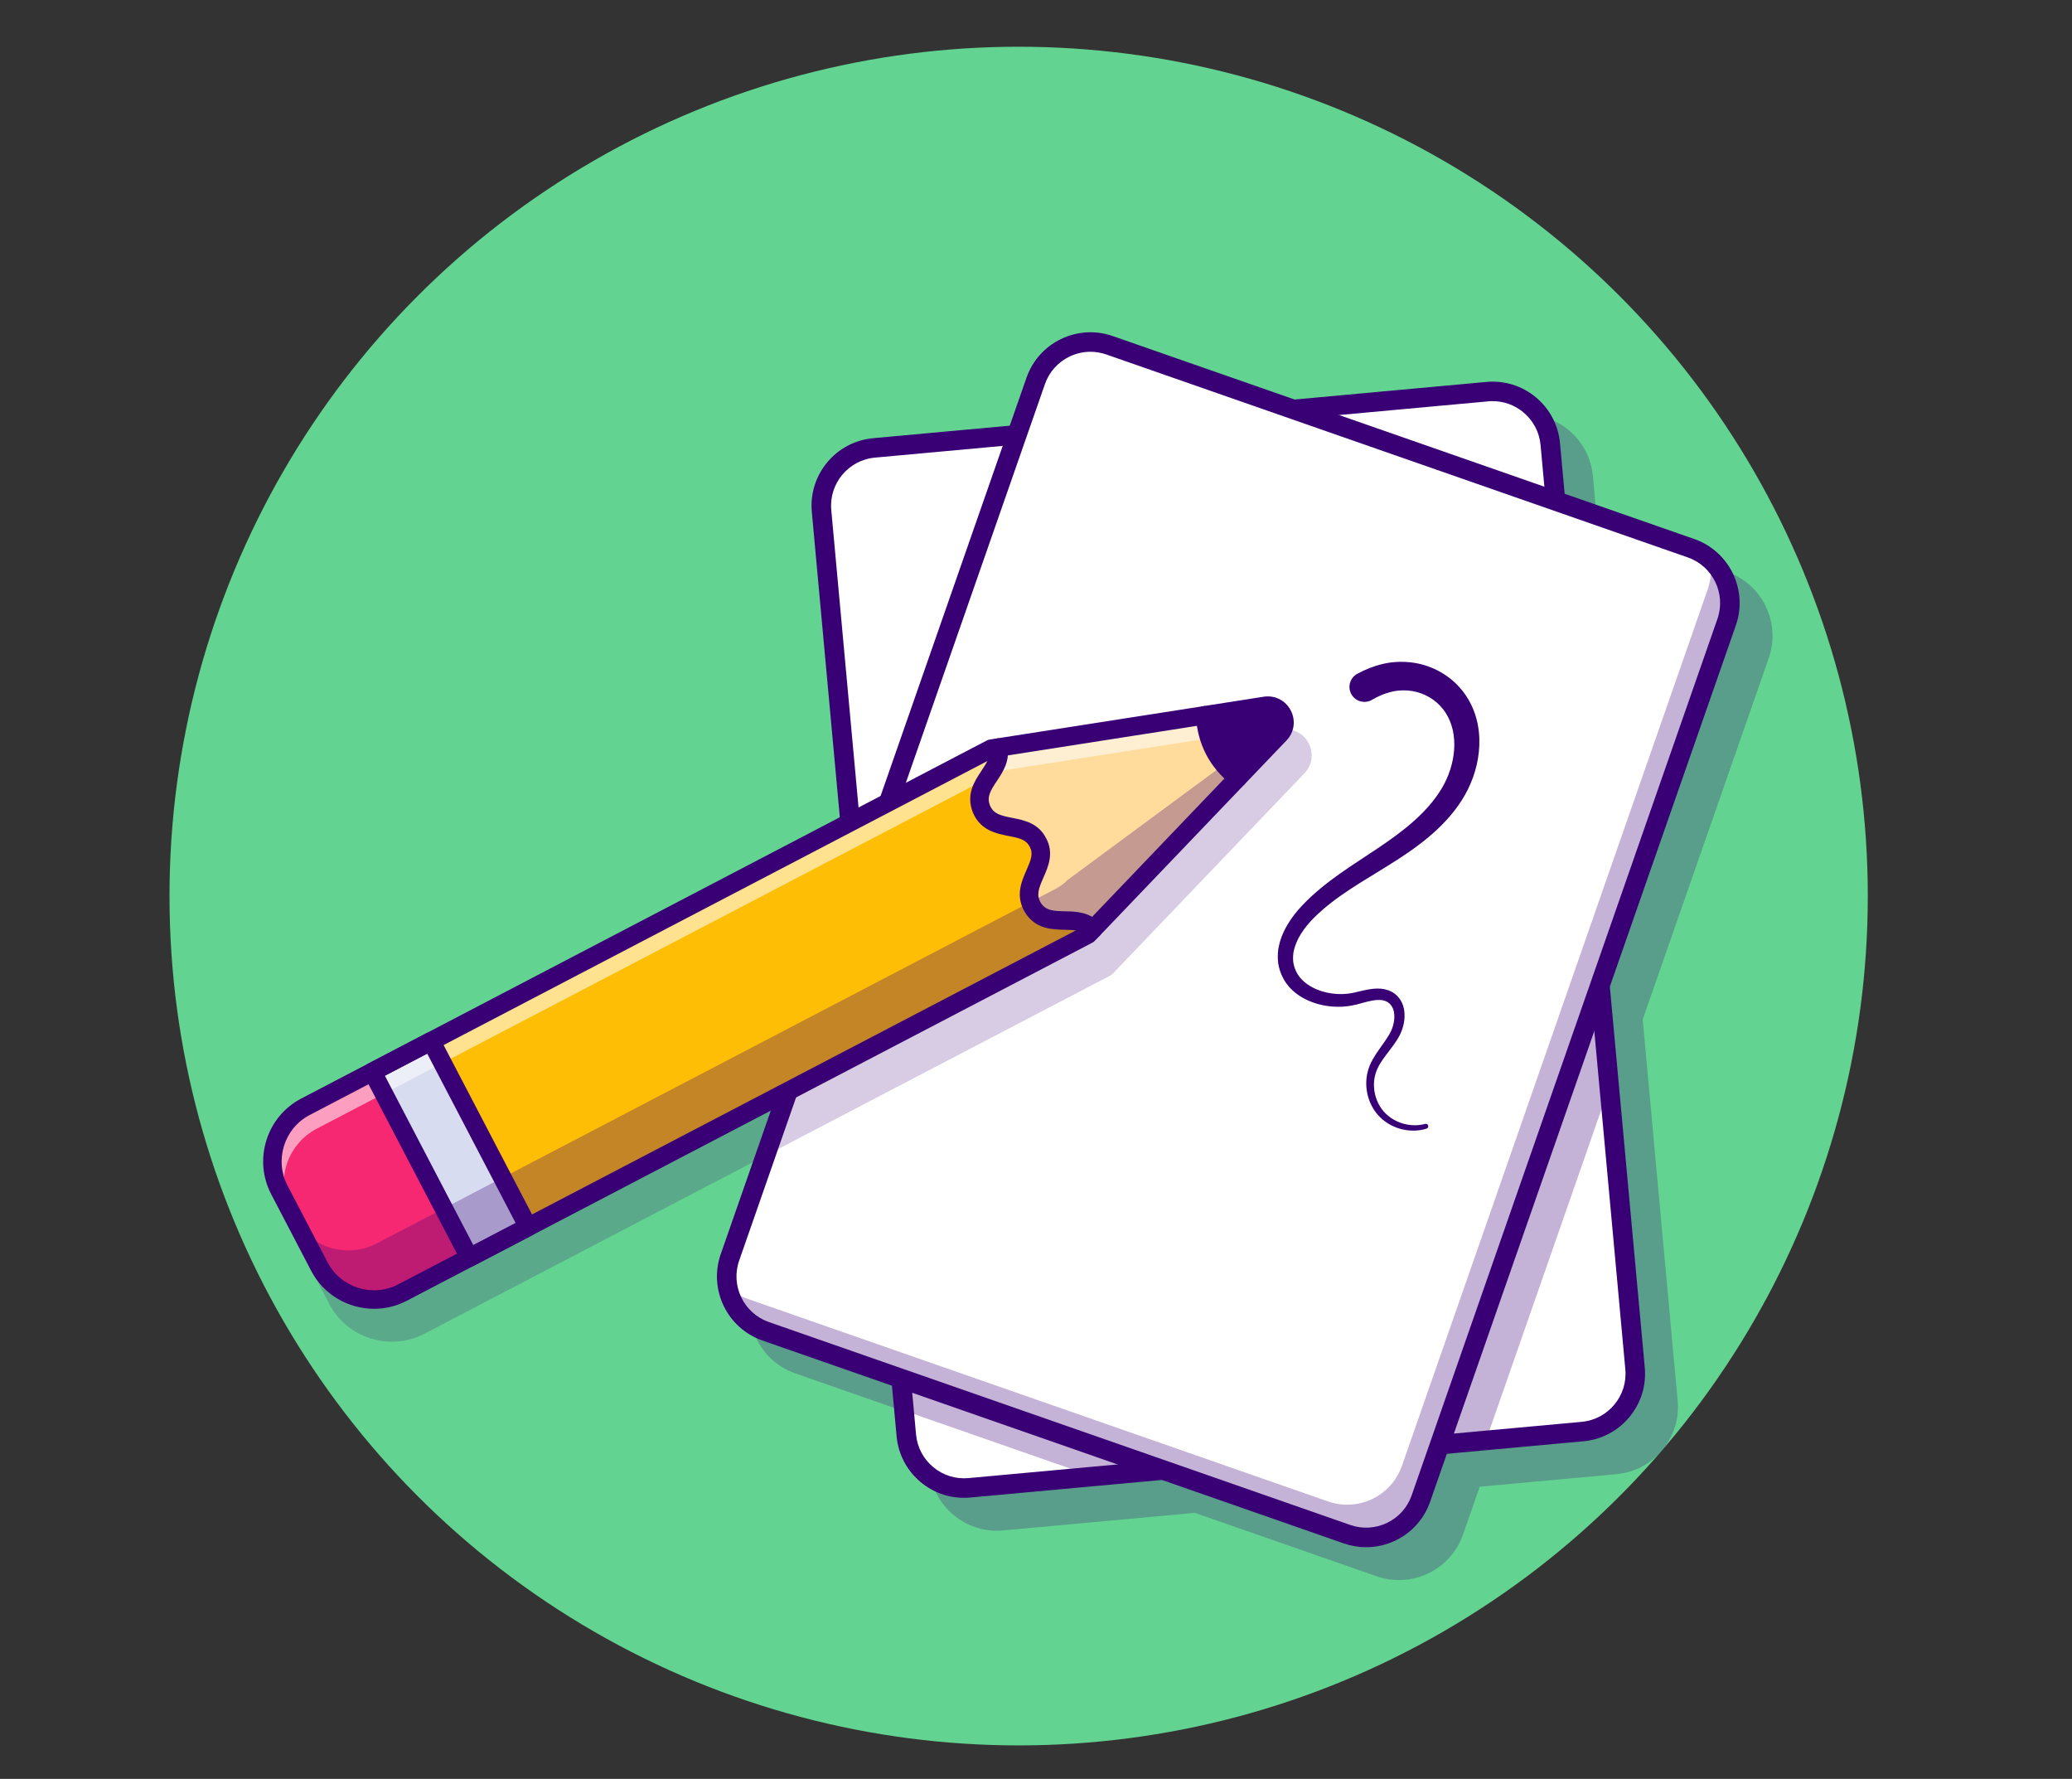 <?xml version="1.0" encoding="UTF-8"?><svg id="assetliste_forside" xmlns="http://www.w3.org/2000/svg" width="1059" height="909" xmlns:xlink="http://www.w3.org/1999/xlink" viewBox="0 0 1059 909"><rect x="0" y="0" width="1059" height="909" fill="#333333" stroke="none"/><defs><style>.cls-1{opacity:.2;}.cls-2{fill:#390075;}.cls-2,.cls-3,.cls-4,.cls-5,.cls-6,.cls-7,.cls-8{stroke-width:0px;}.cls-3{fill:#fff;}.cls-9{opacity:.3;}.cls-4{fill:#f72872;}.cls-5{fill:#ffbe06;}.cls-10{opacity:.55;}.cls-6{fill:#63d391;}.cls-7{fill:#d7dcf0;}.cls-11{opacity:.25;}.cls-8{fill:#ffdc9c;}</style><filter id="drop-shadow-30" filterUnits="userSpaceOnUse"><feOffset dx="6" dy="6"/><feGaussianBlur result="blur" stdDeviation="6"/><feFlood flood-color="#000" flood-opacity=".75"/><feComposite in2="blur" operator="in"/><feComposite in="SourceGraphic"/></filter></defs><circle class="cls-6" cx="520.63" cy="457.88" r="434"/><g class="cls-11"><path class="cls-2" d="m902.5,309.87c-4.02-8.33-11.05-14.6-19.78-17.65l-66.22-23.11-2.37-25.83c-.85-9.21-5.23-17.54-12.34-23.46-7.11-5.92-16.1-8.7-25.31-7.86l-98,8.99-92.92-32.42c-8.73-3.05-18.13-2.51-26.46,1.51-8.33,4.02-14.6,11.05-17.65,19.78l-8.54,24.49-69.85,6.41c-19.02,1.75-33.07,18.64-31.33,37.65l17.86,194.7-64.41,184.6c-3.05,8.73-2.51,18.13,1.51,26.46,4.02,8.33,11.05,14.6,19.78,17.65l66.22,23.11,2.37,25.83c1.65,17.95,16.78,31.47,34.46,31.47,1.05,0,2.12-.05,3.19-.15l98-8.99,92.92,32.42c3.76,1.31,7.6,1.94,11.38,1.94,14.32,0,27.75-8.96,32.73-23.23l8.54-24.49,69.85-6.41c9.21-.85,17.54-5.23,23.46-12.34,5.92-7.11,8.71-16.1,7.86-25.31l-17.86-194.7,64.41-184.6c3.05-8.73,2.51-18.13-1.51-26.46Z"/></g><path class="cls-3" d="m808.87,731.51l-49.4,4.52-200.89,18.43-63.14,5.79c-16.3,1.5-30.74-10.51-32.23-26.81l-1.16-12.66-19.43-211.94-22.72-247.74c-1.5-16.3,10.51-30.74,26.81-32.23l96.7-8.87,81.67-7.49,135.06-12.39c16.3-1.5,30.72,10.51,32.23,26.81l4.16,45.4,25.96,283.1,13.19,143.84c1.5,16.3-10.51,30.74-26.81,32.23Z"/><path class="cls-2" d="m492.68,761.15c-7.08,0-13.88-2.45-19.39-7.04-6.25-5.2-10.09-12.51-10.84-20.6l-43.32-472.34c-.74-8.09,1.71-15.98,6.91-22.22,5.2-6.25,12.51-10.1,20.6-10.84l313.42-28.75c16.69-1.53,31.51,10.81,33.06,27.5l43.32,472.34c.74,8.09-1.71,15.98-6.91,22.22-5.2,6.25-12.51,10.1-20.6,10.84l-313.42,28.74c-.95.09-1.89.13-2.83.13ZM762.86,200.76c-.88,0-1.76.04-2.66.12l-313.42,28.75c-7.68.71-14.63,4.36-19.56,10.29-4.94,5.93-7.27,13.43-6.56,21.11l43.31,472.34c.71,7.68,4.36,14.63,10.29,19.56,5.93,4.94,13.42,7.26,21.11,6.56l313.42-28.74c7.68-.71,14.63-4.36,19.56-10.29,4.94-5.93,7.26-13.43,6.56-21.11l-43.31-472.34c-1.39-14.96-14.01-26.24-28.75-26.24Z"/><path class="cls-2" d="m492.68,765.37c-8.07,0-15.81-2.79-22.09-8.01-7.11-5.92-11.49-14.25-12.34-23.46l-43.33-472.34c-1.74-19.02,12.31-35.91,31.33-37.65l313.42-28.75c9.21-.84,18.2,1.95,25.31,7.86,7.11,5.92,11.49,14.25,12.34,23.46l43.33,472.34c1.74,19.02-12.31,35.91-31.33,37.65h0l-313.42,28.75c-1.08.1-2.16.15-3.23.15ZM762.88,204.98c-.76,0-1.53.03-2.3.11l-313.42,28.75c-13.54,1.24-23.55,13.27-22.3,26.81l43.33,472.34c.6,6.56,3.72,12.49,8.78,16.7,5.06,4.21,11.46,6.2,18.02,5.6l313.42-28.75.46,4.97-.46-4.97c13.54-1.24,23.55-13.27,22.3-26.81l-43.33-472.34c-.6-6.56-3.72-12.49-8.78-16.7-4.47-3.72-9.98-5.71-15.73-5.71Z"/><g class="cls-9"><path class="cls-2" d="m822.49,555.44l-63.02,180.6-200.89,18.43-96.53-33.68-19.43-211.94,102.22-292.94c5.4-15.46,22.29-23.62,37.75-18.22l213.94,74.65,25.96,283.1Z"/></g><rect class="cls-3" x="360.98" y="293.18" width="533.61" height="374.01" rx="29.64" ry="29.64" transform="translate(-32.42 914.72) rotate(-70.76)"/><path class="cls-2" d="m698.26,786.38c-3.38,0-6.76-.57-10.05-1.71l-297.16-103.69c-15.83-5.52-24.21-22.9-18.69-38.72l156.27-447.84c5.52-15.83,22.9-24.22,38.73-18.69l297.16,103.69c7.67,2.68,13.84,8.18,17.37,15.49,3.53,7.31,4,15.56,1.32,23.24l-156.27,447.84c-2.68,7.67-8.18,13.84-15.49,17.37-4.18,2.02-8.68,3.04-13.19,3.04Zm-140.89-610.84c-11.94,0-23.14,7.47-27.29,19.37l-156.27,447.84c-5.25,15.03,2.72,31.53,17.75,36.78l297.16,103.69c7.28,2.54,15.12,2.1,22.07-1.26,6.95-3.35,12.17-9.21,14.71-16.5l156.27-447.84.72.25-.72-.25c2.54-7.28,2.1-15.12-1.26-22.07-3.35-6.95-9.21-12.17-16.5-14.71l-297.16-103.69c-3.14-1.09-6.34-1.61-9.49-1.61Z"/><g class="cls-1"><path class="cls-2" d="m668.86,379.81c-2.68-5.14-8.11-7.88-13.84-6.99l-140.04,21.88c-.51.08-1,.24-1.46.48l-350.41,182.97c-8.58,4.48-14.9,12.03-17.8,21.26-2.9,9.23-2.03,19.04,2.45,27.62l20.41,39.09c4.48,8.58,12.03,14.9,21.26,17.8,3.58,1.12,7.24,1.68,10.89,1.68,5.76,0,11.48-1.39,16.73-4.13l350.41-182.97c.46-.24.87-.55,1.23-.92l97.99-102.41c4-4.19,4.86-10.21,2.17-15.35Z"/></g><g class="cls-9"><path class="cls-2" d="m878.89,316.49l-156.27,447.84c-5.39,15.46-22.29,23.62-37.75,18.22l-297.16-103.69c-11.29-3.94-18.67-14-19.74-25.17,3.4,4.39,8.04,7.88,13.66,9.84l297.16,103.69c15.46,5.39,32.36-2.76,37.75-18.22l156.27-447.84c1.46-4.18,1.93-8.46,1.52-12.59,5.94,7.65,7.99,18.07,4.56,27.91Z"/></g><path class="cls-2" d="m698.26,790.61c-3.84,0-7.7-.65-11.44-1.95l-297.16-103.69c-18.03-6.29-27.58-26.08-21.29-44.11l156.27-447.84c3.05-8.73,9.31-15.76,17.65-19.78,8.33-4.02,17.73-4.56,26.46-1.51l297.16,103.69c18.03,6.29,27.58,26.08,21.29,44.11l-156.27,447.84c-3.05,8.73-9.31,15.76-17.65,19.78-4.77,2.3-9.88,3.46-15.03,3.46Zm-140.94-610.86c-3.66,0-7.3.83-10.7,2.46-5.93,2.86-10.39,7.86-12.56,14.08l-156.27,447.84c-4.48,12.84,2.32,26.93,15.16,31.41l297.16,103.69h0c6.22,2.17,12.91,1.79,18.84-1.07,5.93-2.86,10.39-7.86,12.56-14.08l156.27-447.84c4.48-12.84-2.32-26.93-15.16-31.41l-297.16-103.69c-2.66-.93-5.41-1.39-8.14-1.39Z"/><path class="cls-2" d="m693.73,344.29c4.07-2.19,8.43-3.96,13.05-5.03,4.61-1.09,9.49-1.34,14.27-.8,9.58,1.06,18.75,5.74,25.11,12.98,3.2,3.61,5.68,7.83,7.31,12.28,1.64,4.45,2.46,9.1,2.62,13.67.28,9.17-1.93,18-5.82,25.93-3.97,8-9.51,14.65-15.63,20.43-6.14,5.77-12.84,10.6-19.62,15.02-13.56,8.81-27.48,16.09-38.97,26.05-1.42,1.25-2.81,2.52-4.16,3.84-1.31,1.3-2.56,2.64-3.72,4.04-2.31,2.81-4.28,5.84-5.61,9.01-.64,1.59-1.14,3.2-1.44,4.82-.26,1.62-.31,3.23-.16,4.82.42,3.17,1.69,6.14,3.86,8.61,4.41,4.94,11.69,7.63,18.84,7.97.9.08,1.8,0,2.7.02.9-.02,1.79-.15,2.69-.21.89-.13,1.76-.29,2.65-.44l2.84-.66c1.94-.45,3.95-.94,6.11-1.24,2.15-.28,4.47-.43,6.89.06,2.42.5,4.83,1.64,6.63,3.51,1.82,1.85,2.93,4.25,3.39,6.58.86,4.72-.14,9.2-2.04,13.18-2.01,3.93-4.63,7.04-6.97,10.16-2.34,3.1-4.46,6.21-5.47,9.62-2.11,6.84-.26,15.01,4.85,20.22,5.09,5.23,13.27,7.54,20.46,5.56h0c.68-.19,1.38.21,1.56.89.18.67-.2,1.35-.85,1.55-8.07,2.48-17.33.29-23.53-5.63-6.21-5.97-8.72-15.31-6.48-23.72,1.12-4.26,3.48-7.88,5.79-11.16,2.31-3.27,4.69-6.4,6.18-9.6,1.42-3.17,1.99-6.86,1.29-9.95-.36-1.53-1.08-2.83-2.07-3.78-.99-.97-2.34-1.56-3.79-1.81-3.01-.49-6.66.45-10.43,1.48l-2.92.78c-1.05.22-2.12.46-3.19.65-1.07.12-2.15.3-3.23.36-1.08.03-2.16.14-3.24.09-4.32-.07-8.63-.81-12.76-2.33-4.1-1.53-8.09-3.83-11.29-7.21-3.21-3.37-5.39-7.88-6.12-12.55-.32-2.34-.31-4.72-.02-7.02.34-2.29.94-4.5,1.72-6.61,3.21-8.39,9.11-15,15.09-20.55,12.2-11.27,26.37-19.23,39.04-28.12,6.34-4.45,12.38-9.15,17.62-14.43,2.62-2.64,5.03-5.41,7.17-8.34,2.14-2.94,3.99-6,5.41-9.17,2.88-6.38,4.32-13.44,3.87-20.12-.43-6.68-2.89-12.89-7.18-17.36-4.27-4.53-10.26-7.31-16.44-7.78-3.09-.23-6.25,0-9.33.86-3.08.84-6.06,2.16-8.93,3.82l-.17.1c-3.66,2.11-8.33.85-10.43-2.8-2.11-3.66-.85-8.33,2.8-10.43.05-.03.14-.08.19-.11Z"/><path class="cls-5" d="m556.12,477.5l-350.41,182.98c-15.43,8.06-34.45,2.09-42.5-13.34l-20.41-39.09c-8.06-15.43-2.09-34.45,13.34-42.5l350.41-182.98,3.56-.56,105.84-16.53,30.64-4.79c8.1-1.26,13.19,8.48,7.52,14.41l-21.44,22.4-74.06,77.4-2.5,2.6Z"/><path class="cls-4" d="m239.91,642.62l-34.2,17.86c-15.43,8.06-34.45,2.09-42.5-13.34l-20.41-39.09c-8.06-15.43-2.09-34.45,13.34-42.5l34.2-17.86,49.57,94.93Z"/><rect class="cls-7" x="213.2" y="533.77" width="33.86" height="107.09" transform="translate(-245.71 173.23) rotate(-27.57)"/><path class="cls-2" d="m239.59,643.65l-.35-.68-49.92-95.61,31.37-16.38.35.68,49.92,95.61-31.37,16.38Zm-48.22-95.64l48.86,93.58,28.66-14.97-48.86-93.58-28.66,14.97Z"/><path class="cls-8" d="m558.61,474.9c-8.16-9.17-22.97.69-30.63-10.99-7.58-12.23,8.8-21.7,2.48-33.42-6.01-11.88-23.14-3.85-28.84-17.06-5.21-12.97,11.34-19.48,8.49-31.42l105.84-16.53,30.64-4.79c8.1-1.26,13.19,8.48,7.52,14.41l-21.44,22.4-74.06,77.4Z"/><path class="cls-2" d="m558.59,476.02l-.55-.62c-3.61-4.05-8.6-4.16-13.9-4.27-6.15-.13-12.51-.27-16.8-6.81-4.13-6.66-1.56-12.49.92-18.12,2.27-5.15,4.41-10.01,1.53-15.36-2.75-5.44-7.96-6.46-13.48-7.54-6.04-1.18-12.29-2.41-15.39-9.58-2.92-7.28.6-12.58,4.01-17.7,2.93-4.41,5.7-8.57,4.43-13.84l-.19-.81,137.29-21.45c4.02-.62,7.83,1.3,9.72,4.91,1.88,3.61,1.29,7.84-1.53,10.78l-96.06,100.41Zm-47.58-93.39c.97,5.54-1.97,9.96-4.82,14.24-3.34,5.02-6.49,9.76-3.87,16.27,2.77,6.42,8.36,7.51,14.27,8.67,5.64,1.1,11.46,2.24,14.54,8.33,3.23,5.99.83,11.43-1.48,16.68-2.43,5.51-4.73,10.72-1.03,16.68,3.84,5.85,9.53,5.97,15.55,6.1,5.14.11,10.44.22,14.44,4.18l94.94-99.23c2.85-2.98,2.53-6.61,1.28-9.02-1.25-2.4-4.05-4.74-8.13-4.11l-135.68,21.2Z"/><g class="cls-9"><path class="cls-2" d="m556.12,477.5l-350.41,182.98c-15.42,8.05-34.45,2.08-42.5-13.34l-13.12-25.13c8.06,15.43,27.07,21.4,42.5,13.34l347.21-181.31c2.12-1.11,4.04-2.55,5.69-4.27h0s110.92-81.87,110.92-81.87c.38,2.43-.26,5.06-2.3,7.19l-21.44,22.4-74.06,77.4-2.5,2.6Z"/></g><g class="cls-10"><path class="cls-3" d="m656.02,372.03c-1.1-.3-2.31-.38-3.61-.18l-30.64,4.79-105.84,16.53-3.56.56-350.41,182.98c-15.43,8.06-21.4,27.07-13.34,42.5l-5.83-11.17c-8.06-15.43-2.09-34.45,13.34-42.5l350.41-182.98,3.56-.56,105.84-16.53,30.64-4.79c6.8-1.06,11.48,5.66,9.44,11.34Z"/></g><path class="cls-2" d="m191.19,668.77c-13.07,0-25.71-7.08-32.17-19.45l-20.41-39.09c-9.24-17.71-2.36-39.63,15.34-48.88l350.41-182.97c.46-.24.95-.4,1.46-.48l140.04-21.88c5.73-.89,11.16,1.85,13.84,6.99,2.68,5.14,1.83,11.16-2.17,15.35l-97.99,102.41c-.36.37-.77.68-1.23.92l-350.41,182.98c-5.34,2.79-11.06,4.11-16.71,4.11Zm316.85-281.66l-349.72,182.62c-13.09,6.83-18.17,23.04-11.34,36.12l20.41,39.09c6.83,13.09,23.04,18.18,36.13,11.34l349.72-182.62,97.45-101.85c1.77-1.85.93-3.87.63-4.44-.3-.58-1.49-2.42-4.01-2.03l-139.27,21.76Zm48.07,90.38h.01-.01Z"/><path class="cls-2" d="m558.62,479.62c-1.3,0-2.6-.53-3.53-1.58-2.34-2.63-5.71-2.83-11.02-2.95-6.5-.14-14.6-.31-20.03-8.6-5.28-8.52-2.01-15.93.61-21.89,2.32-5.26,3.54-8.4,1.66-11.88-1.84-3.63-5.12-4.43-10.76-5.53-6.39-1.25-14.34-2.81-18.26-11.89-3.74-9.3.74-16.05,4.35-21.46,2.94-4.42,4.7-7.3,3.88-10.73-.61-2.54.96-5.09,3.49-5.7,2.54-.6,5.09.96,5.69,3.5,1.82,7.6-2.07,13.46-5.2,18.16-3.41,5.12-5.25,8.23-3.49,12.6,1.81,4.2,5.32,5.07,11.36,6.26,5.95,1.16,13.36,2.61,17.32,10.43,4.1,7.6,1.05,14.51-1.39,20.07-2.48,5.63-3.76,9.01-1.29,13,2.51,3.83,6.12,4.1,12.27,4.23,5.65.12,12.68.27,17.88,6.11,1.74,1.95,1.56,4.94-.39,6.67-.9.8-2.02,1.2-3.14,1.2Z"/><path class="cls-2" d="m632.67,397.5c-10.42-8.15-15.99-18.82-16.72-32.03l30.64-4.79c8.1-1.26,13.19,8.48,7.52,14.41l-21.44,22.4Z"/><path class="cls-2" d="m239.91,647.34c-.48,0-.95-.07-1.41-.22-1.2-.38-2.19-1.21-2.77-2.32l-49.57-94.93c-.58-1.11-.7-2.41-.32-3.6s1.21-2.19,2.32-2.77l30.01-15.67c2.31-1.21,5.17-.31,6.37,2l49.57,94.93c1.21,2.31.31,5.17-2,6.38l-30.01,15.67c-.68.35-1.43.54-2.19.54Zm-43.2-97.66l45.2,86.56,21.64-11.3-45.2-86.55-21.64,11.3Z"/><path class="cls-2" d="m632.66,402.22c-1.02,0-2.04-.33-2.91-1-11.48-8.99-17.72-20.92-18.53-35.48-.15-2.61,1.85-4.84,4.46-4.98,2.6-.16,4.84,1.85,4.98,4.45.66,11.89,5.54,21.23,14.92,28.56,2.06,1.61,2.42,4.58.81,6.63-.93,1.19-2.32,1.81-3.72,1.81Z"/></svg>